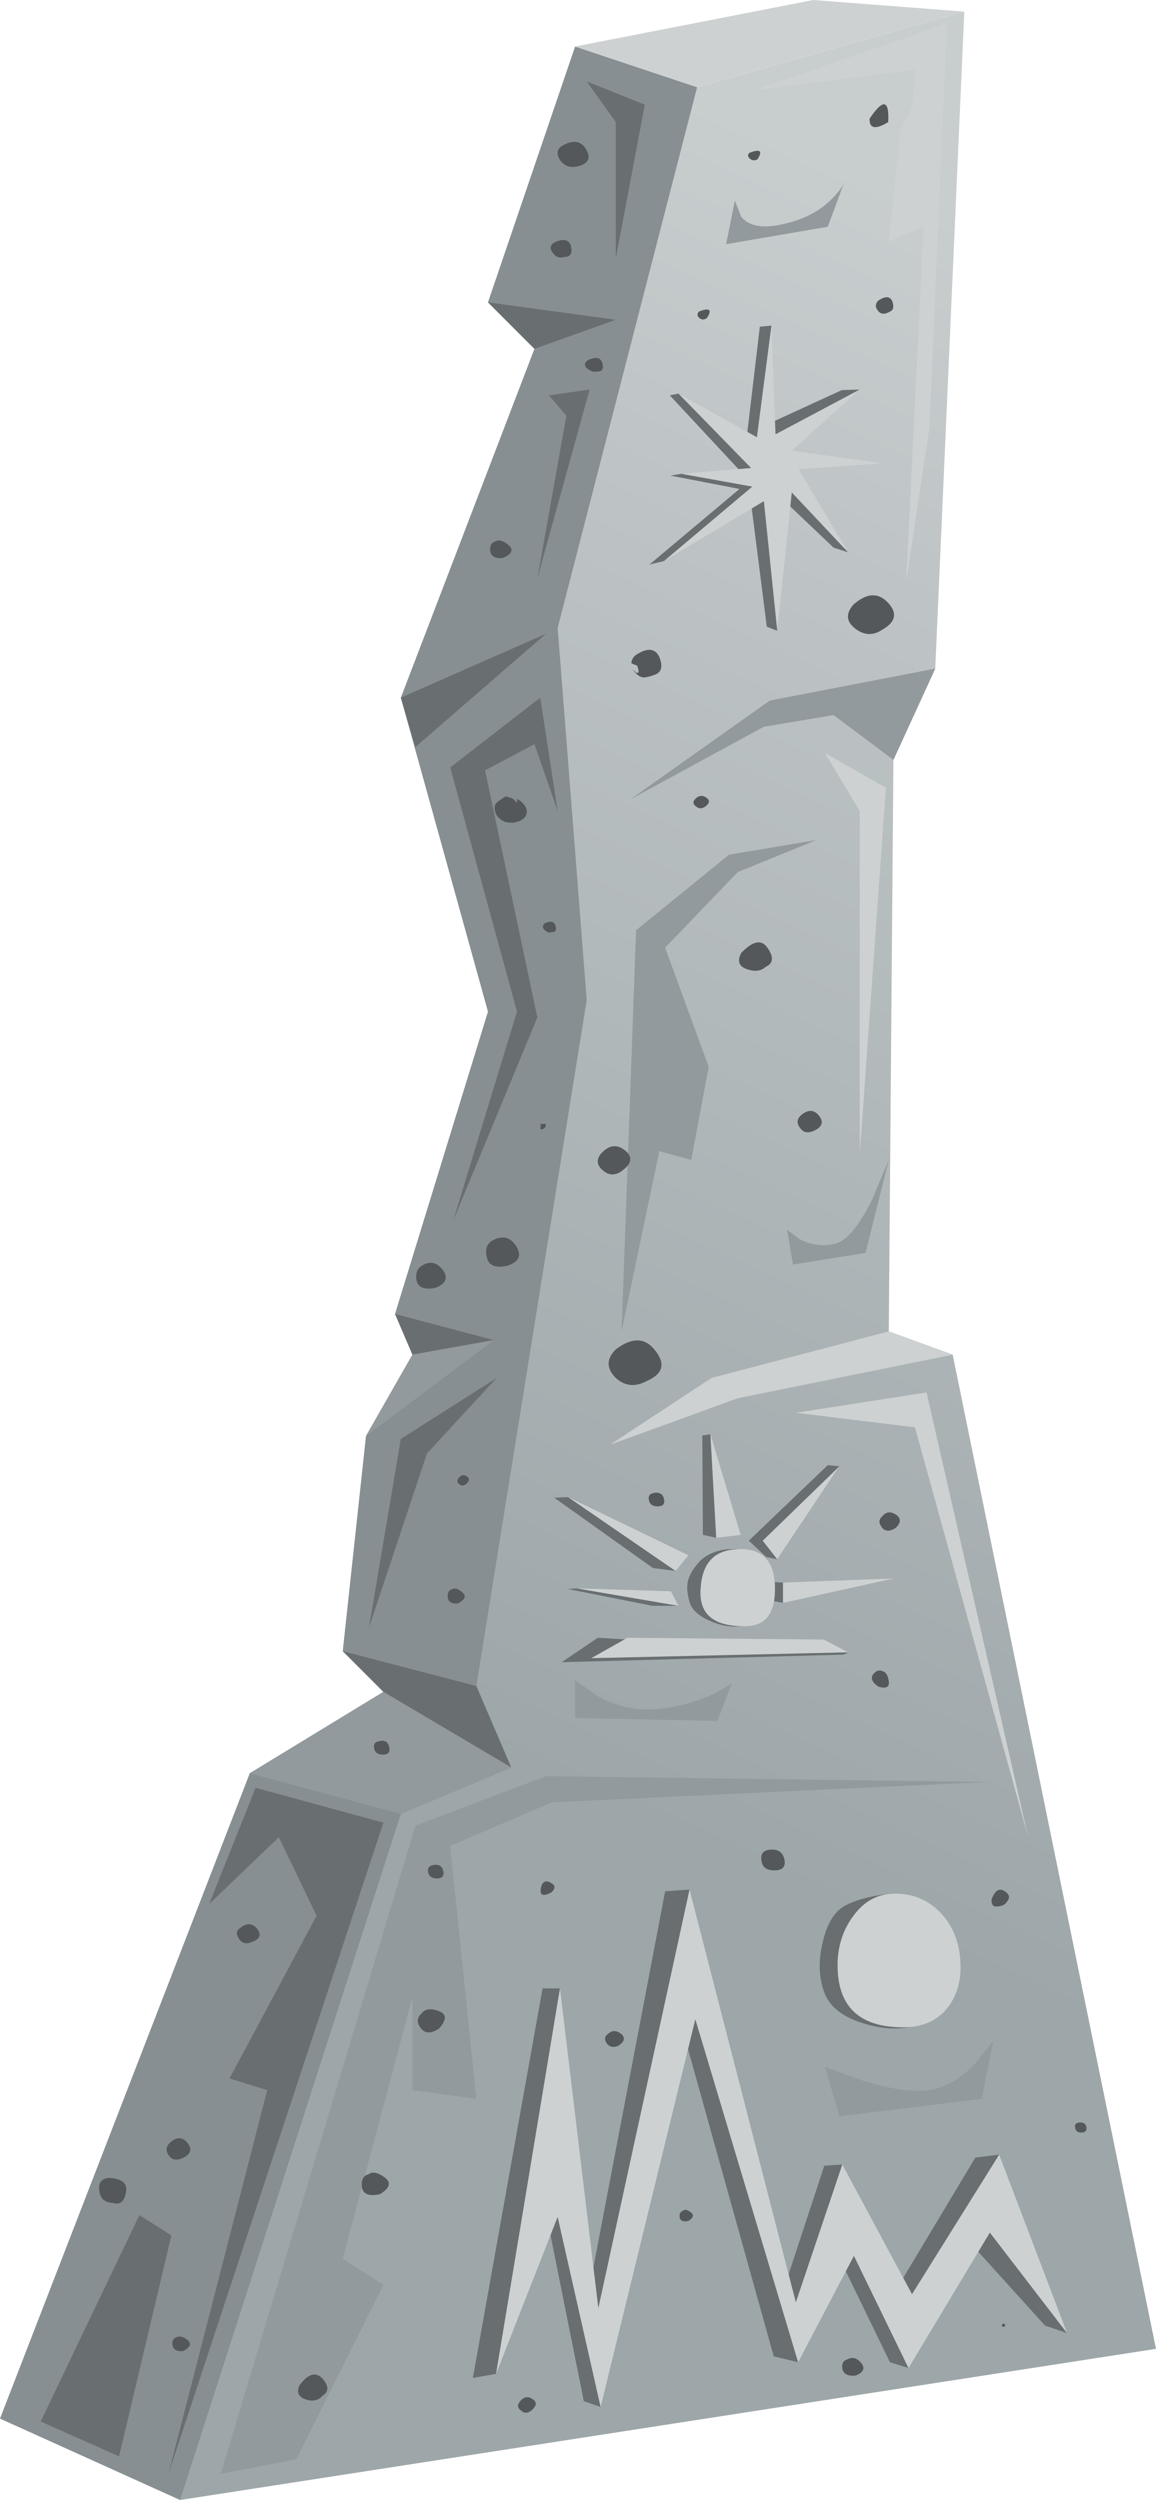 <?xml version="1.0" encoding="iso-8859-1"?>
<!-- Generator: Adobe Illustrator 15.1.0, SVG Export Plug-In . SVG Version: 6.00 Build 0)  -->
<!DOCTYPE svg PUBLIC "-//W3C//DTD SVG 1.1//EN" "http://www.w3.org/Graphics/SVG/1.1/DTD/svg11.dtd">
<svg version="1.1" id="buildings_1" xmlns="http://www.w3.org/2000/svg" xmlns:xlink="http://www.w3.org/1999/xlink" x="0px"
	 y="0px" width="99.5px" height="215px" viewBox="0 0 99.5 215" style="enable-background:new 0 0 99.5 215;" xml:space="preserve">
<g>
	<g>
		<polygon style="fill-rule:evenodd;clip-rule:evenodd;fill:#878F92;" points="46,30 42,26 49.5,4 60,7.5 54.5,168 15.5,215 0,208 
			21.5,152.5 33,145.5 29.5,142 31.5,123.5 35.5,116.5 34,113 42,87 34.5,60 		"/>
		
			<linearGradient id="SVGID_1_" gradientUnits="userSpaceOnUse" x1="-17.7" y1="-116.251" x2="119.364" y2="-116.251" gradientTransform="matrix(-0.418 0.908 -0.908 -0.418 5.970895e-004 -1.214743e-004)">
			<stop  offset="0" style="stop-color:#C8CDCE"/>
			<stop  offset="1" style="stop-color:#9DA6A9"/>
		</linearGradient>
		<polygon style="fill-rule:evenodd;clip-rule:evenodd;fill:url(#SVGID_1_);" points="80.5,57.5 76.9,65.35 76.5,114.5 82,116.5 
			99.5,202 15.5,215 34.5,156 44,152 41,145 50.5,86 48,54 60,7.5 83,1 		"/>
		<polygon style="fill-rule:evenodd;clip-rule:evenodd;fill:#CDD1D2;" points="49.5,4 70,0 83,1 60,7.5 		"/>
		<polygon style="fill-rule:evenodd;clip-rule:evenodd;fill:#696F71;" points="42,26 53,27.5 46,30 		"/>
		<polygon style="fill-rule:evenodd;clip-rule:evenodd;fill:#696F71;" points="34,113 42.5,115.25 35.5,116.5 		"/>
		<polygon style="fill-rule:evenodd;clip-rule:evenodd;fill:#696F71;" points="29.5,142 41,145 44,152 33,145.5 		"/>
		<polygon style="fill-rule:evenodd;clip-rule:evenodd;fill:#939A9D;" points="80.5,57.5 76.9,65.35 71.75,61.5 65.75,62.5 
			54.25,68.75 66.25,60.25 		"/>
		<polygon style="fill-rule:evenodd;clip-rule:evenodd;fill:#CDD1D2;" points="76.5,114.5 82,116.5 63.5,120.25 52.5,124.25 
			61.25,118.5 		"/>
		<polygon style="fill-rule:evenodd;clip-rule:evenodd;fill:#939A9D;" points="21.5,152.5 33,145.5 44,152 34.5,156 		"/>
		<polygon style="fill-rule:evenodd;clip-rule:evenodd;fill:#939A9D;" points="31.5,123.5 35.5,116.5 42.5,115.25 		"/>
		<polygon style="fill-rule:evenodd;clip-rule:evenodd;fill:#696F71;" points="34.5,60 47,54.5 35.75,64.25 		"/>
		<polygon style="fill-rule:evenodd;clip-rule:evenodd;fill:#696F71;" points="22,153.75 33,156.75 14.5,212.75 23,179.75 
			19.75,178.75 27.25,164.75 24,158 18,163.75 		"/>
		<polygon style="fill-rule:evenodd;clip-rule:evenodd;fill:#696F71;" points="14.75,192.25 10.25,211.25 3.5,208.25 12,190.5 		"/>
		<polygon style="fill-rule:evenodd;clip-rule:evenodd;fill:#696F71;" points="31.75,140 34.5,123.75 42.75,118.5 36.75,125 		"/>
		<polygon style="fill-rule:evenodd;clip-rule:evenodd;fill:#696F71;" points="46.5,60 48,69.75 46,64 41.75,66.25 46.25,87.5 
			39,105 44.5,87 38.75,66 		"/>
		<polygon style="fill-rule:evenodd;clip-rule:evenodd;fill:#696F71;" points="53,22.25 53,10.5 50.5,7 55.5,9 		"/>
		<polygon style="fill-rule:evenodd;clip-rule:evenodd;fill:#696F71;" points="48.75,35.75 47.25,34 50.75,33.5 46.25,49.75 		"/>
		<polygon style="fill-rule:evenodd;clip-rule:evenodd;fill:#939A9D;" points="33,196.5 25.5,211.5 19,212.75 35.75,157 47,152.75 
			85,153.25 47.5,155 38.75,158.75 41,180.5 35.5,179.75 35.5,171.75 29.5,194.25 		"/>
		<path style="fill-rule:evenodd;clip-rule:evenodd;fill:#939A9D;" d="M71,177.75l3.3,1.2c2.434,0.733,4.334,1,5.7,0.8
			s2.684-0.967,3.95-2.3l1.55-1.95l-1,5L72.25,182L71,177.75z"/>
		<polygon style="fill-rule:evenodd;clip-rule:evenodd;fill:#939A9D;" points="61,91.75 59.5,99.75 56.75,99 53.5,114.5 54.75,80 
			62.75,73.5 70.25,72.25 63.5,75 57.25,81.5 		"/>
		<path style="fill-rule:evenodd;clip-rule:evenodd;fill:#939A9D;" d="M63.25,17.25l0.55,1.4c0.7,0.833,1.934,1.033,3.7,0.6
			c1.767-0.4,3.167-1.15,4.2-2.25c0.479-0.48,0.805-0.93,0.975-1.35L71.25,19.5L62.5,21L63.25,17.25z"/>
		<path style="fill-rule:evenodd;clip-rule:evenodd;fill:#939A9D;" d="M67.75,105.75l1.05,0.8c0.934,0.5,1.917,0.65,2.95,0.45
			s2.134-1.467,3.3-3.8l1.45-3.45l-2,8l-6.25,1L67.75,105.75z"/>
		<path style="fill-rule:evenodd;clip-rule:evenodd;fill:#939A9D;" d="M49.5,144.5l1.9,1.35c1.566,0.867,3.183,1.25,4.85,1.15
			s3.3-0.5,4.9-1.2c0.767-0.366,1.383-0.717,1.85-1.05L61.75,148l-12.25-0.25V144.5z"/>
		<polygon style="fill-rule:evenodd;clip-rule:evenodd;fill:#CDD1D2;" points="65,7.75 81.5,2 80,36.75 78,50 79.5,19.5 76.5,20.75 
			77.5,11.25 78.5,9.25 78.75,6 		"/>
		<polygon style="fill-rule:evenodd;clip-rule:evenodd;fill:#CDD1D2;" points="71,64.75 76.25,67.75 74,99.25 74,69.75 		"/>
		<polygon style="fill-rule:evenodd;clip-rule:evenodd;fill:#CDD1D2;" points="78.75,122.75 68.5,121.5 79.75,119.75 88.5,158 		"/>
		<polygon style="fill-rule:evenodd;clip-rule:evenodd;fill:#696F71;" points="57.15,48.25 55.9,48.55 63.65,42.05 57.7,40.9 
			58.65,40.75 63.8,40.6 57.65,34 58.4,33.85 64.25,37.8 65.4,28.1 66.4,28 65.7,36.65 72.45,33.55 74,33.5 66.55,38.25 67.8,40.75 
			73,47.5 71.75,47.1 67.7,43.25 66.9,54.25 66,53.9 64.65,43.3 		"/>
		<polygon style="fill-rule:evenodd;clip-rule:evenodd;fill:#CDD1D2;" points="66.4,28 66.75,37.35 74,33.5 68.15,38.75 75.9,39.85 
			68.75,40.35 73,47.5 68.15,42.35 66.9,54.25 65.75,43.1 57.15,48.25 64.75,41.85 58.65,40.75 64.65,40.25 58.4,33.85 65.15,37.6 
					"/>
		<path style="fill-rule:evenodd;clip-rule:evenodd;fill:#696F71;" d="M63.7,133.25l0.7,3.25c0.333,2.167,0.116,3.283-0.65,3.35
			c-0.9,0.101-1.816-0.066-2.75-0.5c-0.934-0.433-1.483-0.966-1.65-1.6c-0.199-0.667-0.25-1.25-0.149-1.75
			c0.133-0.566,0.483-1.15,1.05-1.75c0.533-0.533,1.267-0.866,2.2-1C62.917,133.217,63.333,133.217,63.7,133.25z"/>
		<path style="fill-rule:evenodd;clip-rule:evenodd;fill:#696F71;" d="M51.45,140.85L73,142.1c-0.2,0.134-0.35,0.2-0.45,0.2
			l-24.2,0.65L51.45,140.85z"/>
		<polygon style="fill-rule:evenodd;clip-rule:evenodd;fill:#CDD1D2;" points="54,140.85 70.9,141 73,142.1 50.9,142.6 		"/>
		<polygon style="fill-rule:evenodd;clip-rule:evenodd;fill:#696F71;" points="46.7,171 48.2,171 42.7,204.15 40.7,204.5 		"/>
		<polygon style="fill-rule:evenodd;clip-rule:evenodd;fill:#696F71;" points="47.1,190.8 48,190.65 51.7,207 50.25,206.5 		"/>
		<polygon style="fill-rule:evenodd;clip-rule:evenodd;fill:#696F71;" points="57.25,162.65 59.35,162.5 51.95,199.55 50.35,198.8 
					"/>
		<polygon style="fill-rule:evenodd;clip-rule:evenodd;fill:#696F71;" points="58.6,174 59.85,173.65 68.7,203.15 66.6,202.65 		"/>
		<polygon style="fill-rule:evenodd;clip-rule:evenodd;fill:#696F71;" points="67.2,197.65 70.95,186.25 72.5,186.15 68.95,199.3 		
			"/>
		<polygon style="fill-rule:evenodd;clip-rule:evenodd;fill:#696F71;" points="72.35,194.4 73.5,194 78.2,203.65 76.6,203.15 		"/>
		<path style="fill-rule:evenodd;clip-rule:evenodd;fill:#696F71;" d="M83.95,185.55L86,185.3c-5.1,8.733-7.733,13.101-7.9,13.101
			c-0.166,0-0.466-0.534-0.899-1.601L83.95,185.55z"/>
		<polygon style="fill-rule:evenodd;clip-rule:evenodd;fill:#696F71;" points="83.75,193.15 85.2,192 91.85,200.65 89.95,200 		"/>
		<polygon style="fill-rule:evenodd;clip-rule:evenodd;fill:#CDD1D2;" points="78.5,197.3 86,185.3 91.85,200.65 85.2,192 
			78.2,203.65 73.5,194 68.7,203.15 59.85,173.65 51.7,207 48,190.65 42.7,204.15 48.2,171 51.5,198.5 59.35,162.5 68.5,198 
			72.5,186.15 		"/>
		<path style="fill-rule:evenodd;clip-rule:evenodd;fill:#696F71;" d="M76.9,162.85l1.55,5.551c0.833,3.733,0.833,5.699,0,5.899
			c-1.2,0.267-2.533,0.184-4-0.25c-1.733-0.5-2.867-1.316-3.4-2.45c-0.566-1.333-0.649-2.833-0.25-4.5
			c0.367-1.666,1.033-2.75,2-3.25c0.8-0.399,1.733-0.683,2.8-0.85C76.1,162.9,76.533,162.85,76.9,162.85z"/>
		<path style="fill-rule:evenodd;clip-rule:evenodd;fill:#CDD1D2;" d="M77.75,174.35c-3.9,0-5.783-1.899-5.65-5.699
			c0.067-1.5,0.534-2.817,1.4-3.95c0.9-1.2,2.033-1.816,3.4-1.851c1.666-0.033,3.05,0.551,4.149,1.75
			c0.967,1.067,1.5,2.384,1.601,3.95c0.133,1.566-0.2,2.9-1,4C80.75,173.75,79.45,174.35,77.75,174.35z"/>
		<polygon style="fill-rule:evenodd;clip-rule:evenodd;fill:#696F71;" points="72.25,126.1 66.9,134.1 65.95,133.9 64.45,132.5 
			71.25,126 		"/>
		<polygon style="fill-rule:evenodd;clip-rule:evenodd;fill:#696F71;" points="67.4,136.1 67.4,137.85 66.4,137.65 66.55,136.05 		
			"/>
		<polygon style="fill-rule:evenodd;clip-rule:evenodd;fill:#CDD1D2;" points="65.65,132.5 72.25,126.1 66.9,134.1 		"/>
		<polygon style="fill-rule:evenodd;clip-rule:evenodd;fill:#696F71;" points="48.9,128.75 58.15,135.1 56.2,134.85 47.7,128.8 		
			"/>
		<polygon style="fill-rule:evenodd;clip-rule:evenodd;fill:#696F71;" points="61.15,123.35 61.65,132.25 60.5,132 60.45,123.45 		
			"/>
		<polygon style="fill-rule:evenodd;clip-rule:evenodd;fill:#696F71;" points="49.65,136.6 58.4,138.1 56.15,138.1 48.85,136.65 		
			"/>
		<polygon style="fill-rule:evenodd;clip-rule:evenodd;fill:#CDD1D2;" points="58.15,135.1 48.9,128.75 59.25,133.75 		"/>
		<polygon style="fill-rule:evenodd;clip-rule:evenodd;fill:#CDD1D2;" points="61.65,132.25 61.15,123.35 63.75,132 		"/>
		<polygon style="fill-rule:evenodd;clip-rule:evenodd;fill:#CDD1D2;" points="67.4,136.1 76.9,135.75 67.4,137.85 		"/>
		<polygon style="fill-rule:evenodd;clip-rule:evenodd;fill:#CDD1D2;" points="57.75,136.85 58.4,138.1 49.65,136.6 		"/>
		<path style="fill-rule:evenodd;clip-rule:evenodd;fill:#CDD1D2;" d="M63.25,133.25c2.233-0.2,3.384,0.85,3.45,3.15
			c0.066,2.267-0.75,3.416-2.45,3.449c-2.767,0.067-4.083-0.983-3.95-3.149C60.4,134.533,61.384,133.384,63.25,133.25z"/>
	</g>
	<g>
		<g>
			<path style="fill-rule:evenodd;clip-rule:evenodd;fill:#54585B;" d="M68.9,95.95c0.6-0.534,1.116-0.55,1.55-0.05
				s0.366,0.917-0.2,1.25c-0.6,0.333-1.05,0.3-1.35-0.1C68.566,96.65,68.566,96.283,68.9,95.95z"/>
		</g>
	</g>
	<g>
		<g>
			<path style="fill-rule:evenodd;clip-rule:evenodd;fill:#54585B;" d="M63.8,81.95c1-1.034,1.75-1.184,2.25-0.45
				c0.566,0.8,0.517,1.35-0.149,1.65c-0.4,0.367-0.934,0.434-1.601,0.2C63.6,83.117,63.434,82.65,63.8,81.95z"/>
		</g>
	</g>
	<g>
		<g>
			<path style="fill-rule:evenodd;clip-rule:evenodd;fill:#54585B;" d="M53.65,100.6c-0.601,0.5-1.167,0.533-1.7,0.1
				c-0.566-0.434-0.65-0.917-0.25-1.45c0.666-0.767,1.35-0.883,2.05-0.35S54.417,100,53.65,100.6z"/>
		</g>
	</g>
	<g>
		<g>
			<path style="fill-rule:evenodd;clip-rule:evenodd;fill:#54585B;" d="M53,116.05c1.4-1.066,2.533-1.033,3.4,0.101
				c0.899,1.133,0.666,2-0.7,2.6c-1.033,0.566-1.95,0.467-2.75-0.3C52.184,117.65,52.2,116.85,53,116.05z"/>
		</g>
	</g>
	<g>
		<g>
			<path style="fill-rule:evenodd;clip-rule:evenodd;fill:#54585B;" d="M59.85,68.7c0.301-0.3,0.617-0.333,0.95-0.1
				c0.334,0.233,0.283,0.5-0.149,0.8c-0.267,0.167-0.517,0.15-0.75-0.05C59.634,69.15,59.616,68.933,59.85,68.7z"/>
		</g>
	</g>
	<g>
		<g>
			<path style="fill-rule:evenodd;clip-rule:evenodd;fill:#54585B;" d="M54.85,57.25l-0.5-0.2c0-0.267,0.117-0.5,0.351-0.7
				c1-0.667,1.684-0.617,2.05,0.15c0.333,0.833,0.184,1.35-0.45,1.55c-0.467,0.167-0.8,0.233-1,0.2c-0.3-0.067-0.583-0.3-0.85-0.7
				l0.3,0.3c0.066,0.033,0.116,0.033,0.15,0C55,57.85,54.983,57.65,54.85,57.25z"/>
		</g>
	</g>
	<g>
		<g>
			<path style="fill-rule:evenodd;clip-rule:evenodd;fill:#54585B;" d="M73.45,52c1.133-1,2.116-1.067,2.95-0.2
				c0.866,0.9,0.716,1.684-0.45,2.35c-0.8,0.533-1.584,0.5-2.351-0.1C72.833,53.45,72.783,52.767,73.45,52z"/>
		</g>
	</g>
	<g>
		<g>
			<path style="fill-rule:evenodd;clip-rule:evenodd;fill:#54585B;" d="M74.85,10.2c1.167-1.733,1.7-1.633,1.601,0.3
				C75.35,11.167,74.816,11.067,74.85,10.2z"/>
		</g>
	</g>
	<g>
		<g>
			<path style="fill-rule:evenodd;clip-rule:evenodd;fill:#54585B;" d="M75.6,25.85c0.601-0.4,1-0.383,1.2,0.05
				c0.167,0.467,0.101,0.767-0.2,0.9c-0.466,0.267-0.816,0.233-1.05-0.1C75.316,26.4,75.333,26.117,75.6,25.85z"/>
		</g>
	</g>
	<g>
		<g>
			<path style="fill-rule:evenodd;clip-rule:evenodd;fill:#54585B;" d="M60.15,26.8c0.933-0.367,1.166-0.183,0.699,0.55
				c-0.233,0.167-0.449,0.167-0.649,0C60,27.183,59.983,27,60.15,26.8z"/>
		</g>
	</g>
	<g>
		<g>
			<path style="fill-rule:evenodd;clip-rule:evenodd;fill:#54585B;" d="M64.5,13.15c0.934-0.367,1.167-0.183,0.7,0.55
				c-0.233,0.133-0.45,0.117-0.65-0.05C64.35,13.483,64.333,13.317,64.5,13.15z"/>
		</g>
	</g>
	<g>
		<g>
			<path style="fill-rule:evenodd;clip-rule:evenodd;fill:#54585B;" d="M75.9,130.45c0.333-0.434,0.733-0.5,1.199-0.2
				c0.467,0.3,0.467,0.684,0,1.15c-0.533,0.333-0.933,0.316-1.199-0.051C75.634,130.983,75.634,130.684,75.9,130.45z"/>
		</g>
	</g>
	<g>
		<g>
			<path style="fill-rule:evenodd;clip-rule:evenodd;fill:#54585B;" d="M46.65,162.05c0.2-0.3,0.467-0.333,0.8-0.1
				c0.367,0.2,0.367,0.467,0,0.8C46.617,163.184,46.35,162.95,46.65,162.05z"/>
		</g>
	</g>
	<g>
		<g>
			<path style="fill-rule:evenodd;clip-rule:evenodd;fill:#54585B;" d="M36.25,173.2c0.3-0.434,0.8-0.517,1.5-0.25
				c0.7,0.233,0.717,0.733,0.05,1.5c-0.7,0.467-1.233,0.45-1.6-0.05C35.867,173.934,35.883,173.533,36.25,173.2z"/>
		</g>
	</g>
	<g>
		<g>
			<path style="fill-rule:evenodd;clip-rule:evenodd;fill:#54585B;" d="M25.8,205.1c0.733-0.966,1.383-1.149,1.95-0.55
				c0.567,0.634,0.567,1.134,0,1.5c-0.367,0.4-0.85,0.5-1.45,0.3C25.667,206.116,25.5,205.7,25.8,205.1z"/>
		</g>
	</g>
	<g>
		<g>
			<path style="fill-rule:evenodd;clip-rule:evenodd;fill:#54585B;" d="M44.7,206.6c0.333-0.466,0.7-0.566,1.1-0.3
				c0.4,0.233,0.417,0.533,0.05,0.9c-0.333,0.333-0.65,0.383-0.95,0.149C44.567,207.116,44.5,206.866,44.7,206.6z"/>
		</g>
	</g>
	<g>
		<g>
			<path style="fill-rule:evenodd;clip-rule:evenodd;fill:#54585B;" d="M58.75,190.15c0.167-0.167,0.4-0.134,0.7,0.1
				s0.233,0.483-0.2,0.75c-0.434,0.1-0.684,0-0.75-0.3C58.467,190.4,58.55,190.217,58.75,190.15z"/>
		</g>
	</g>
	<g>
		<g>
			<path style="fill-rule:evenodd;clip-rule:evenodd;fill:#54585B;" d="M72.95,202.9c0.434-0.233,0.833-0.117,1.2,0.35
				c0.333,0.434,0.166,0.783-0.5,1.05c-0.667,0.066-1.051-0.133-1.15-0.6C72.434,203.267,72.583,203,72.95,202.9z"/>
		</g>
	</g>
	<g>
		<g>
			<path style="fill-rule:evenodd;clip-rule:evenodd;fill:#54585B;" d="M86.3,199.85c0.134-0.033,0.2,0,0.2,0.101
				c0.033,0.1-0.017,0.149-0.15,0.149C86.217,200.1,86.2,200.017,86.3,199.85z"/>
		</g>
	</g>
	<g>
		<g>
			<path style="fill-rule:evenodd;clip-rule:evenodd;fill:#54585B;" d="M85.35,163.35c0.267-0.733,0.617-0.983,1.051-0.75
				c0.466,0.267,0.566,0.567,0.3,0.9c-0.134,0.267-0.4,0.417-0.8,0.45C85.5,164.017,85.316,163.816,85.35,163.35z"/>
		</g>
	</g>
	<g>
		<g>
			<path style="fill-rule:evenodd;clip-rule:evenodd;fill:#54585B;" d="M92.8,182.55c0.4-0.066,0.634,0.05,0.7,0.351
				c0.066,0.333-0.083,0.5-0.45,0.5c-0.3,0-0.467-0.134-0.5-0.4C92.483,182.767,92.566,182.616,92.8,182.55z"/>
		</g>
	</g>
	<g>
		<g>
			<path style="fill-rule:evenodd;clip-rule:evenodd;fill:#54585B;" d="M66.1,159.1c0.767-0.133,1.233,0.117,1.4,0.75
				c0.167,0.667-0.116,1-0.85,1c-0.667,0-1.034-0.267-1.101-0.8C65.45,159.517,65.634,159.2,66.1,159.1z"/>
		</g>
	</g>
	<g>
		<g>
			<path style="fill-rule:evenodd;clip-rule:evenodd;fill:#54585B;" d="M75.9,143.7c0.333,0.066,0.533,0.366,0.6,0.899
				c0.066,0.5-0.233,0.65-0.9,0.45c-0.533-0.366-0.683-0.717-0.449-1.05C75.384,143.7,75.634,143.6,75.9,143.7z"/>
		</g>
	</g>
	<g>
		<g>
			<path style="fill-rule:evenodd;clip-rule:evenodd;fill:#54585B;" d="M56.25,128.4c0.5-0.101,0.8,0.066,0.9,0.5
				c0.1,0.433-0.084,0.649-0.551,0.649c-0.433,0-0.683-0.184-0.75-0.55C55.783,128.667,55.917,128.467,56.25,128.4z"/>
		</g>
	</g>
	<g>
		<g>
			<path style="fill-rule:evenodd;clip-rule:evenodd;fill:#54585B;" d="M52.35,174.9c0.334-0.301,0.7-0.301,1.101,0
				c0.399,0.333,0.316,0.683-0.25,1.05c-0.434,0.166-0.767,0.083-1-0.25C52,175.366,52.05,175.1,52.35,174.9z"/>
		</g>
	</g>
	<g>
		<g>
			<path style="fill-rule:evenodd;clip-rule:evenodd;fill:#54585B;" d="M37.25,160.4c0.5-0.101,0.8,0.066,0.9,0.5
				c0.1,0.433-0.083,0.649-0.55,0.649c-0.434,0-0.684-0.184-0.75-0.55C36.783,160.667,36.917,160.467,37.25,160.4z"/>
		</g>
	</g>
	<g>
		<g>
			<path style="fill-rule:evenodd;clip-rule:evenodd;fill:#54585B;" d="M31.7,187c0.333-0.267,0.8-0.184,1.4,0.25
				s0.467,0.917-0.4,1.45c-0.934,0.2-1.45,0-1.55-0.601C31.083,187.467,31.267,187.1,31.7,187z"/>
		</g>
	</g>
	<g>
		<g>
			<path style="fill-rule:evenodd;clip-rule:evenodd;fill:#54585B;" d="M14.6,184.3c0.566-0.533,1.066-0.55,1.5-0.05
				c0.433,0.5,0.367,0.917-0.2,1.25c-0.6,0.333-1.05,0.3-1.35-0.1C14.25,185,14.267,184.634,14.6,184.3z"/>
		</g>
	</g>
	<g>
		<g>
			<path style="fill-rule:evenodd;clip-rule:evenodd;fill:#54585B;" d="M15.2,201c0.267-0.134,0.583-0.05,0.95,0.25
				s0.233,0.616-0.4,0.95c-0.533,0.033-0.833-0.134-0.9-0.5C14.783,201.333,14.9,201.1,15.2,201z"/>
		</g>
	</g>
	<g>
		<g>
			<path style="fill-rule:evenodd;clip-rule:evenodd;fill:#54585B;" d="M9.3,187.3c1.167,0.033,1.684,0.434,1.55,1.2
				c-0.133,0.833-0.517,1.15-1.15,0.95c-0.7-0.033-1.083-0.384-1.15-1.05C8.45,187.767,8.7,187.4,9.3,187.3z"/>
		</g>
	</g>
	<g>
		<g>
			<path style="fill-rule:evenodd;clip-rule:evenodd;fill:#54585B;" d="M20.75,165.75c0.533-0.4,1-0.35,1.4,0.15
				c0.367,0.5,0.217,0.866-0.45,1.1c-0.5,0.233-0.883,0.134-1.15-0.3C20.283,166.3,20.35,165.983,20.75,165.75z"/>
		</g>
	</g>
	<g>
		<g>
			<path style="fill-rule:evenodd;clip-rule:evenodd;fill:#54585B;" d="M32.6,149.75c0.5-0.134,0.8,0.033,0.9,0.5
				c0.1,0.434-0.083,0.65-0.55,0.65c-0.434,0-0.684-0.184-0.75-0.551C32.133,150.017,32.267,149.816,32.6,149.75z"/>
		</g>
	</g>
	<g>
		<g>
			<path style="fill-rule:evenodd;clip-rule:evenodd;fill:#54585B;" d="M38.85,136.7c0.267-0.167,0.583-0.084,0.95,0.25
				c0.367,0.3,0.233,0.616-0.4,0.95c-0.533,0.033-0.816-0.134-0.85-0.5C38.483,137.033,38.583,136.8,38.85,136.7z"/>
		</g>
	</g>
	<g>
		<g>
			<path style="fill-rule:evenodd;clip-rule:evenodd;fill:#54585B;" d="M39.45,127.15c0.2-0.301,0.433-0.367,0.7-0.2
				c0.267,0.166,0.283,0.366,0.05,0.6c-0.233,0.233-0.45,0.267-0.65,0.101C39.35,127.517,39.317,127.35,39.45,127.15z"/>
		</g>
	</g>
	<g>
		<g>
			<path style="fill-rule:evenodd;clip-rule:evenodd;fill:#54585B;" d="M42.45,106.65c0.833-0.433,1.5-0.25,2,0.55
				c0.466,0.767,0.216,1.316-0.75,1.649c-1.067,0.233-1.667-0.017-1.8-0.75C41.733,107.4,41.917,106.917,42.45,106.65z"/>
		</g>
	</g>
	<g>
		<g>
			<path style="fill-rule:evenodd;clip-rule:evenodd;fill:#54585B;" d="M36.4,108.8c0.633-0.366,1.2-0.233,1.7,0.4
				c0.5,0.666,0.3,1.184-0.6,1.55c-0.967,0.2-1.517-0.017-1.65-0.65C35.75,109.467,35.933,109.033,36.4,108.8z"/>
		</g>
	</g>
	<g>
		<g>
			<path style="fill-rule:evenodd;clip-rule:evenodd;fill:#54585B;" d="M46.55,96.75c-0.133-0.067-0.05-0.1,0.25-0.1
				c0.2-0.033,0.233,0.083,0.1,0.35C46.567,97.233,46.45,97.15,46.55,96.75z"/>
		</g>
	</g>
	<g>
		<g>
			<path style="fill-rule:evenodd;clip-rule:evenodd;fill:#54585B;" d="M44.475,69.075c0.038-0.167,0.038-0.292,0-0.375
				c0.265,0.121,0.473,0.288,0.625,0.5c0.233,0.267,0.3,0.55,0.2,0.85c-0.133,0.367-0.5,0.6-1.1,0.7c-0.3,0-0.534-0.017-0.7-0.05
				c-0.533-0.233-0.833-0.567-0.9-1c-0.067-0.367,0.017-0.617,0.25-0.75c0.433-0.333,0.683-0.483,0.75-0.45
				c0.066,0.033,0.167,0.067,0.3,0.1C44.189,68.687,44.381,68.845,44.475,69.075z"/>
		</g>
	</g>
	<g>
		<g>
			<path style="fill-rule:evenodd;clip-rule:evenodd;fill:#54585B;" d="M46.9,79.4c0.5-0.233,0.8-0.167,0.9,0.2
				c0.133,0.4,0.034,0.583-0.3,0.55c-0.167,0.1-0.367,0.05-0.6-0.15S46.667,79.6,46.9,79.4z"/>
		</g>
	</g>
	<g>
		<g>
			<path style="fill-rule:evenodd;clip-rule:evenodd;fill:#54585B;" d="M42.65,46.55c0.3-0.167,0.684-0.05,1.15,0.35
				c0.434,0.4,0.25,0.767-0.55,1.1c-0.633,0.033-0.983-0.167-1.05-0.6C42.133,46.967,42.283,46.683,42.65,46.55z"/>
		</g>
	</g>
	<g>
		<g>
			<path style="fill-rule:evenodd;clip-rule:evenodd;fill:#54585B;" d="M50.65,30.95c0.666-0.3,1.066-0.2,1.199,0.3
				c0.134,0.5-0.033,0.733-0.5,0.7c-0.233,0.066-0.5-0.017-0.8-0.25C50.25,31.433,50.283,31.183,50.65,30.95z"/>
		</g>
	</g>
	<g>
		<g>
			<path style="fill-rule:evenodd;clip-rule:evenodd;fill:#54585B;" d="M47.8,20.8c0.767-0.3,1.217-0.167,1.351,0.4
				c0.133,0.6-0.067,0.9-0.601,0.9c-0.4,0.133-0.733,0-1-0.4C47.283,21.333,47.367,21.033,47.8,20.8z"/>
		</g>
	</g>
	<g>
		<g>
			<path style="fill-rule:evenodd;clip-rule:evenodd;fill:#54585B;" d="M48.55,12.45c0.867-0.434,1.5-0.3,1.9,0.4
				c0.434,0.733,0.2,1.217-0.7,1.45c-0.667,0.167-1.183-0.017-1.55-0.55C47.833,13.183,47.95,12.75,48.55,12.45z"/>
		</g>
	</g>
</g>
</svg>
